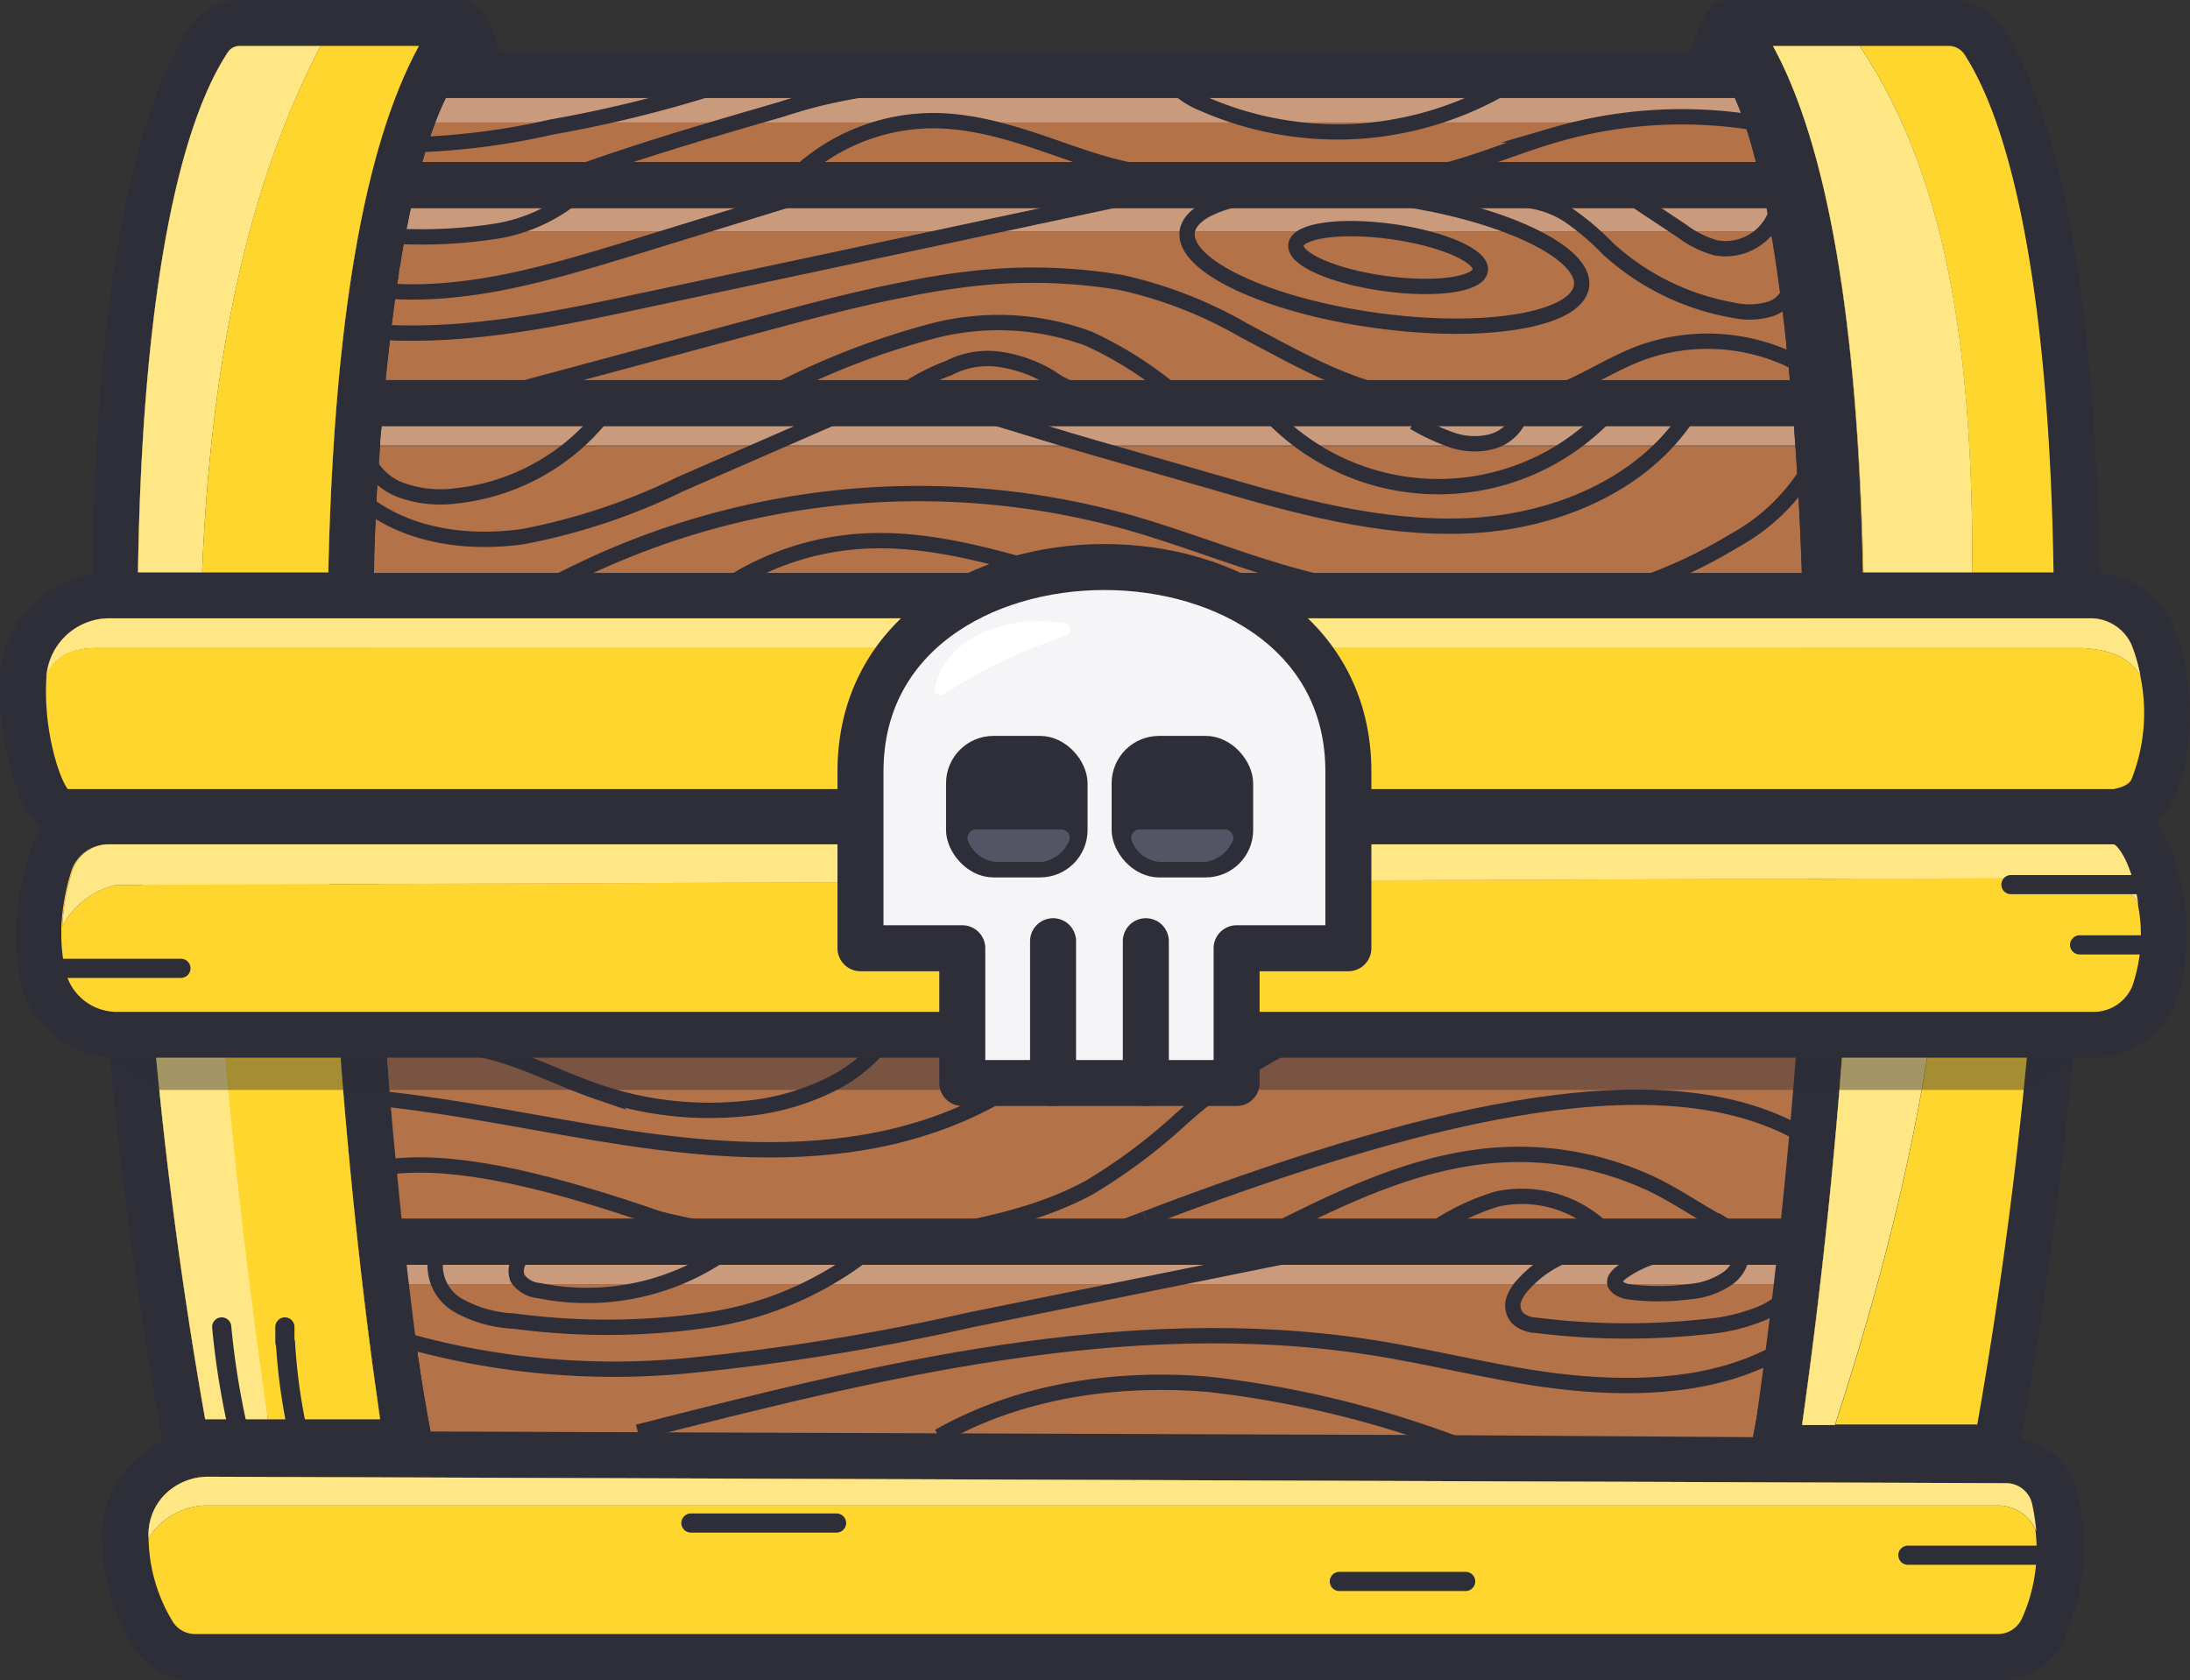 <svg xmlns="http://www.w3.org/2000/svg" viewBox="0 0 142.83 109.58"><rect x="0" y="0" width="142.83" height="109.58" fill="#333333" stroke="none"/><defs><style>.cls-1{fill:#ca9a7d;}.cls-2,.cls-4{fill:#b47249;}.cls-10,.cls-12,.cls-14,.cls-3,.cls-6{fill:none;}.cls-10,.cls-12,.cls-13,.cls-14,.cls-15,.cls-3,.cls-4{stroke:#2e2e38;}.cls-10,.cls-12,.cls-15,.cls-3,.cls-4{stroke-miterlimit:10;}.cls-15,.cls-5,.cls-9{fill:#2e2e38;}.cls-7{fill:#ffd62e;}.cls-8{fill:#ffe785;}.cls-9{opacity:0.43;}.cls-10,.cls-13,.cls-14{stroke-linecap:round;}.cls-10{stroke-width:1.25px;}.cls-11{fill:#fdbd3b;}.cls-12{stroke-width:2px;}.cls-13{fill:#f5f4f6;}.cls-13,.cls-14{stroke-linejoin:round;stroke-width:3px;}.cls-16{fill:#fff;}.cls-17{fill:#545464;}</style></defs><g id="Layer_2" data-name="Layer 2"><g id="chest"><g id="bottom"><g id="wood"><path class="cls-1" d="M116.09,82.49c0,.43-.11.85-.16,1.27H26.59l-.15-1.27Z"/><g id="wood_bg" data-name="wood bg"><path class="cls-2" d="M118.05,52.82c-.12,7.07-.47,14.21-1,20.91a27.84,27.84,0,0,0-11.89-2.06A61.59,61.59,0,0,0,90.7,74.24c-5.4,1.5-10.74,3.25-16,5.25H42.94c-5.7-1.31-11.35-3.19-17.16-3.43-.14-1.43-.26-2.87-.37-4.34-.45-6.13-.73-12.55-.82-18.9Z"/><path class="cls-2" d="M25.78,76.06c5.81.24,11.46,2.12,17.16,3.43H26.11C26,78.36,25.88,77.22,25.78,76.06Z"/><path class="cls-2" d="M117,73.73c-.17,2-.35,3.89-.56,5.76H74.72c5.24-2,10.58-3.75,16-5.25a61.59,61.59,0,0,1,14.41-2.57A27.84,27.84,0,0,1,117,73.73Z"/><path class="cls-2" d="M116,94.07H28.21q-.59-3-1.08-6.44-.28-1.87-.54-3.87h89.34l-.18,1.33h0c-.16,1.18-.33,2.32-.51,3.44-.28,1.81-.59,3.55-.91,5.2Z"/></g><g id="wood_stripes" data-name="wood stripes"><path class="cls-3" d="M74.72,79.49c17.35-6.6,32.94-10.65,42.28-5.76"/><path class="cls-4" d="M25.78,76.06c4.52-.44,10.58,1.16,17.16,3.43"/><path class="cls-3" d="M29.36,68.22c3.38.08,6.43,1.91,9.63,3a22.5,22.5,0,0,0,9.32,1.11,15.81,15.81,0,0,0,6-1.66,9.93,9.93,0,0,0,4.36-4.36"/><path class="cls-3" d="M24.27,71.6c5.54.54,11,1.77,16.51,2.6s11.18,1.23,16.64.11,10.75-3.89,14-8.42"/><path class="cls-3" d="M42.94,79.49a41.2,41.2,0,0,0,10.4,1.28"/><path class="cls-3" d="M25.78,76.06l-.87,0"/><path class="cls-3" d="M60.17,80.67c3.74-.69,7.56-1.4,10.9-3.23a36.47,36.47,0,0,0,5.82-4.33,33,33,0,0,1,5.86-4.27,11.45,11.45,0,0,1,7-1.41"/><path class="cls-3" d="M119.24,74.85A20.34,20.34,0,0,0,117,73.73"/><path class="cls-3" d="M74.72,79.49c-.93.35-1.86.71-2.78,1.08"/><path class="cls-3" d="M82.49,80.61c4.43-2.24,9-4.51,13.9-5.14A20.41,20.41,0,0,1,108,77.36c1.57.79,3,1.8,4.59,2.63a10.81,10.81,0,0,0,5,1.49"/><path class="cls-3" d="M92.49,80.94a15.09,15.09,0,0,1,5.17-2.74,7.67,7.67,0,0,1,7.5,2.61"/><path class="cls-3" d="M35.5,81.14a3.94,3.94,0,0,0-1.39.77,1.34,1.34,0,0,0-.36,1.46,1.88,1.88,0,0,0,1.4.81A15.73,15.73,0,0,0,48.4,80.81"/><path class="cls-3" d="M28.43,82a3,3,0,0,0,1.5,3.17,8.22,8.22,0,0,0,3.6,1,45.71,45.71,0,0,0,12.69-.08,22.1,22.1,0,0,0,11.37-5.3"/><path class="cls-3" d="M26.26,87.38a50.26,50.26,0,0,0,18.56,1.7,151,151,0,0,0,18.51-3l22.31-4.51"/><path class="cls-3" d="M41.6,93.41c15.65-4,31.82-8,47.79-5.53,4.61.71,9.15,2,13.8,2.37s9.56,0,13.53-2.52"/><path class="cls-3" d="M61.23,93.7c5.27-3,11.59-3.92,17.66-3.4a67.27,67.27,0,0,1,17.65,4.5"/><path class="cls-3" d="M104.28,81.34a7.44,7.44,0,0,0-4.91,2.42,2.82,2.82,0,0,0-.64,1A1.23,1.23,0,0,0,99,86a1.91,1.91,0,0,0,1.17.44,47.44,47.44,0,0,0,11,.1,12.15,12.15,0,0,0,3.78-.9,4.8,4.8,0,0,0,2.62-2.74"/><path class="cls-3" d="M108.47,81.8A7,7,0,0,0,105.75,83c-.22.17-.46.39-.44.66s.49.54.87.59a15.18,15.18,0,0,0,4,0,5.09,5.09,0,0,0,2.41-.81,2.21,2.21,0,0,0,1-2.23"/></g><path class="cls-5" d="M121.05,52.82c-.16,9.76-.76,19.64-1.77,28.35-.54,4.66-1.2,9-2,12.9,0,.09,0,.17,0,.25L116,94.07l-1.67-.33c.32-1.65.63-3.39.91-5.2.18-1.12.35-2.26.51-3.44h0l.18-1.33c0-.42.11-.84.16-1.27H26.44l.15,1.27q.26,2,.54,3.87.5,3.42,1.08,6.44l.12.59-2.94.59c-.08-.39-.15-.78-.23-1.18-.73-3.83-1.36-8.17-1.89-12.91-1-8.77-1.54-18.64-1.67-28.34h3c.09,6.35.37,12.77.82,18.9.11,1.47.23,2.91.37,4.34.1,1.16.21,2.3.33,3.43h90.33c.21-1.87.39-3.8.56-5.76.58-6.7.93-13.84,1-20.91Z"/><line class="cls-6" x1="116.29" y1="83.76" x2="115.93" y2="83.76"/><line class="cls-6" x1="26.59" y1="83.76" x2="26.22" y2="83.76"/></g><g id="gold"><path class="cls-7" d="M26.43,93.37a376.21,376.21,0,0,1-3.59-39.8H7.58c.15,3.18.35,6.39.6,9.59A297.57,297.57,0,0,0,12,93.49c0,.19.07.39.11.58H26.53C26.5,93.84,26.46,93.6,26.43,93.37Zm-1.64-.8H13.38A293.51,293.51,0,0,1,9.69,63.16q-.33-4-.54-8.09H21.39c.18,4.6.46,9.32.84,14.06a.41.41,0,0,0,0,.12c.52,6.7,1.22,13.43,2.08,19.89C24.47,90.29,24.63,91.44,24.79,92.57Z"/><path class="cls-5" d="M27.94,93.37c-.2-1.33-.38-2.69-.56-4.05,0-.26-.08-.52-.11-.78l-.12-.91c-.22-1.69-.43-3.41-.63-5.14l-.33-3c-.12-1.14-.23-2.28-.34-3.42,0,0,0,0,0,0-.15-1.44-.28-2.89-.4-4.33-.09-1-.17-2.08-.25-3.12a.45.45,0,0,1,0-.11c-.39-5.07-.68-10.1-.85-15a1.4,1.4,0,0,0-.21-.7,1.48,1.48,0,0,0-1.29-.75H7.58a1.5,1.5,0,0,0-1.09.47,1.48,1.48,0,0,0-.41,1.1c.15,3.16.34,6.34.59,9.52A296.2,296.2,0,0,0,10.6,94l.06.36a1.42,1.42,0,0,0,.66,1,1.47,1.47,0,0,0,.82.25H26.53a1.49,1.49,0,0,0,1.13-.52,1.18,1.18,0,0,0,.13-.18l.06-.11a1.49,1.49,0,0,0,.16-.91C28,93.69,28,93.53,27.94,93.37Zm-3.15-.8H13.38A293.51,293.51,0,0,1,9.69,63.16q-.33-4-.54-8.09H21.39c.18,4.6.46,9.32.84,14.06a.41.41,0,0,0,0,.12c.52,6.7,1.22,13.43,2.08,19.89C24.47,90.29,24.63,91.44,24.79,92.57Z"/><path class="cls-8" d="M17.47,92.57H13.38A293.51,293.51,0,0,1,9.69,63.16q-.33-4-.54-8.09h4.5Z"/><path class="cls-7" d="M24.79,92.57H17.47Q14.65,73,13.65,55.07h7.74c.18,4.6.46,9.32.84,14.06a.41.41,0,0,0,0,.12c.52,6.7,1.22,13.43,2.08,19.89C24.47,90.29,24.63,91.44,24.79,92.57Z"/><path class="cls-7" d="M119.48,54a378.41,378.41,0,0,1-3.57,39.74c0,.25-.07.51-.11.76h14.39c0-.24.09-.47.13-.71A307.8,307.8,0,0,0,134.75,54Zm1.44,1.5h5.9c0,11.49-2.82,24.18-7.15,37.5h-2.14A376.33,376.33,0,0,0,120.92,55.45Z"/><path class="cls-5" d="M135.83,52.91a1.51,1.51,0,0,0-1.08-.46H119.48a1.5,1.5,0,0,0-1.5,1.44,378.22,378.22,0,0,1-3.59,39.79c0,.18,0,.37-.08.55a1.5,1.5,0,0,0,.18,1,1.38,1.38,0,0,0,.17.25,1.51,1.51,0,0,0,1.14.52h14.39a1.51,1.51,0,0,0,1.47-1.23c.06-.29.11-.59.16-.88A304.86,304.86,0,0,0,136.25,54,1.49,1.49,0,0,0,135.83,52.91Zm-6.89,40H117.53a376.33,376.33,0,0,0,3.39-37.5h12.25A302.65,302.65,0,0,1,128.94,93Z"/><path class="cls-8" d="M126.82,55.45c0,11.49-2.82,24.18-7.15,37.5h-2.14a376.33,376.33,0,0,0,3.39-37.5Z"/><path class="cls-7" d="M137.89,53.57H5.22c-1.53,0-3.34,5.79-2.42,10.09a4.93,4.93,0,0,0,4.84,3.86H136.53a4.22,4.22,0,0,0,3.93-2.63C142.09,60.78,140.43,53.57,137.89,53.57ZM4.7,56.85a2.51,2.51,0,0,1,2.39-1.78H137.85c.09,0,.44.3.83,1.14a10.22,10.22,0,0,1,.75,2.61,3.93,3.93,0,0,0-3.36-1.57L7.58,57.72a5.26,5.26,0,0,0-3.52,2.73A14.5,14.5,0,0,1,4.7,56.85Z"/><path class="cls-5" d="M140.8,53.87a3.49,3.49,0,0,0-2.91-1.8H5.23a2.58,2.58,0,0,0-2,1.11C1.64,55.11.48,60,1.33,64a6.45,6.45,0,0,0,6.31,5H136.53a5.68,5.68,0,0,0,5.32-3.58C143.33,61.72,142.48,56.35,140.8,53.87ZM136.53,66H7.64a3.45,3.45,0,0,1-3.38-2.68A10.72,10.72,0,0,1,4,61.07c0-.2,0-.41,0-.61h0a14.5,14.5,0,0,1,.64-3.6,2.51,2.51,0,0,1,2.39-1.78H137.85c.09,0,.44.3.83,1.14a10.22,10.22,0,0,1,.75,2.61c0,.27.08.54.11.82a10.24,10.24,0,0,1-.48,4.69A2.73,2.73,0,0,1,136.53,66Z"/><path class="cls-8" d="M139.43,58.82a3.93,3.93,0,0,0-3.36-1.57L7.58,57.72a5.26,5.26,0,0,0-3.52,2.73,14.5,14.5,0,0,1,.64-3.6,2.51,2.51,0,0,1,2.39-1.78H137.85c.09,0,.44.3.83,1.14A10.22,10.22,0,0,1,139.43,58.82Z"/><path class="cls-7" d="M134.08,97.92a3.24,3.24,0,0,0-3.18-2.68L27.29,94.87h-2l-11.7,0a5.36,5.36,0,0,0-5.41,5.59A12.18,12.18,0,0,0,10,106.65a3.24,3.24,0,0,0,2.7,1.43H130.35a3.23,3.23,0,0,0,2.9-1.78A13.48,13.48,0,0,0,134.08,97.92ZM10.73,97.55a4,4,0,0,1,2.86-1.23h0l117.29.42a1.74,1.74,0,0,1,1.71,1.43,15.49,15.49,0,0,1,.21,1.72,2.7,2.7,0,0,0-2.69-1.69H13.75a4.54,4.54,0,0,0-4.06,2.12A3.74,3.74,0,0,1,10.73,97.55Z"/><path class="cls-5" d="M135.56,97.67a4.73,4.73,0,0,0-4.65-3.93h-.45l-13.07,0h-3L93.19,93.6l-31.58-.11-33.53-.12H25l-11.42,0a7.5,7.5,0,0,0-1.58.17,7,7,0,0,0-3.47,2,6.7,6.7,0,0,0-1.86,5,13.75,13.75,0,0,0,2.1,7,4.73,4.73,0,0,0,3.94,2.09H130.35A4.78,4.78,0,0,0,134.6,107,14.85,14.85,0,0,0,135.56,97.67Zm-5.21,8.91H12.74a1.71,1.71,0,0,1-1.45-.77,10.73,10.73,0,0,1-1.6-5.49,3.74,3.74,0,0,1,1-2.77,4,4,0,0,1,2.86-1.23h0l117.29.42a1.74,1.74,0,0,1,1.71,1.43,15.49,15.49,0,0,1,.21,1.72h0a10.81,10.81,0,0,1-.92,5.74A1.73,1.73,0,0,1,130.35,106.58Z"/><path class="cls-8" d="M132.81,99.89a2.7,2.7,0,0,0-2.69-1.69H13.75a4.54,4.54,0,0,0-4.06,2.12,3.74,3.74,0,0,1,1-2.77,4,4,0,0,1,2.86-1.23h0l117.29.42a1.74,1.74,0,0,1,1.71,1.43A15.49,15.49,0,0,1,132.81,99.89Z"/><line class="cls-6" x1="17.56" y1="93.41" x2="17.47" y2="92.57"/><line class="cls-6" x1="13.65" y1="55.07" x2="13.54" y2="53.95"/><polygon class="cls-9" points="10.33 71.09 132.04 71.09 135.2 69.02 7.17 69.02 10.33 71.09"/></g><g id="fg"><path class="cls-10" d="M15.73,94.07a51.89,51.89,0,0,1-1.27-7.52"/><path class="cls-10" d="M18.62,87.6a37.77,37.77,0,0,0,.8,5.81"/><path class="cls-10" d="M18.58,86.55c0,.35,0,.7,0,1"/><line class="cls-10" x1="87.35" y1="103.15" x2="95.59" y2="103.15"/><line class="cls-10" x1="45.06" y1="99.34" x2="54.56" y2="99.34"/><line class="cls-10" x1="124.43" y1="101.44" x2="134.37" y2="101.44"/><line class="cls-10" x1="3.69" y1="63.16" x2="11.8" y2="63.16"/><line class="cls-10" x1="140.11" y1="57.7" x2="131.15" y2="57.7"/><line class="cls-10" x1="140.85" y1="61.63" x2="135.63" y2="61.63"/></g></g><g id="top"><g id="wood-2" data-name="wood"><path class="cls-1" d="M115.5,15.09h-89c0-.14.05-.28.08-.42.07-.38.14-.74.22-1.1h88.43c.07.37.14.75.22,1.14Z"/><path class="cls-1" d="M113.77,8H28.39a17.26,17.26,0,0,1,.69-1.61h84.06c.21.46.41,1,.61,1.54A.19.19,0,0,1,113.77,8Z"/><g id="background"><path class="cls-2" d="M117.63,53H24.17c-.1-6.8,0-13.52.36-19.71,0-.77.08-1.53.13-2.28s.09-1.29.13-1.92h92.3c.07.88.12,1.77.17,2.67C117.64,38.37,117.76,45.63,117.63,53Z"/><path class="cls-2" d="M116.75,24.79H25.15c.05-.55.11-1.09.17-1.61s.11-1,.16-1.48c.12-.92.23-1.81.35-2.67q.09-.6.18-1.17c0-.23.07-.46.11-.69s0-.2.05-.3c.08-.5.16-1,.25-1.44a3.4,3.4,0,0,1,.07-.34h89l.12.64c.13.84.27,1.71.39,2.62l.18,1.31.12.9c.07.61.14,1.23.21,1.87,0,.31.07.63.1,1S116.71,24.32,116.75,24.79Z"/><path class="cls-2" d="M114.54,10.57h-87c.11-.4.23-.79.35-1.16s.33-1,.51-1.43h85.38l.18.54c.07.21.13.42.2.64s.13.45.19.69S114.47,10.32,114.54,10.57Z"/><path class="cls-1" d="M117.09,29.06H24.79c0-.43.07-.85.1-1.27H117Z"/><line class="cls-6" x1="118.05" y1="29.06" x2="117.09" y2="29.06"/><line class="cls-6" x1="24.79" y1="29.06" x2="24.13" y2="29.06"/><polyline class="cls-6" points="25.3 15.09 26.48 15.09 26.49 15.09"/><polyline class="cls-6" points="115.5 15.09 115.51 15.09 116.34 15.09"/><line class="cls-6" x1="114.91" y1="7.98" x2="113.77" y2="7.98"/><line class="cls-6" x1="28.39" y1="7.98" x2="27.53" y2="7.98"/></g><g id="stripes"><path class="cls-3" d="M27.33,9.43A46.83,46.83,0,0,0,36,8.28a82.07,82.07,0,0,0,10.29-2.5"/><path class="cls-3" d="M26.35,15.43a31.76,31.76,0,0,0,5.93-.34,10.8,10.8,0,0,0,5.35-2.43"/><path class="cls-3" d="M25.51,19c5.31.32,10.53-1.26,15.62-2.81l13-4"/><path class="cls-3" d="M51.68,11.69a13,13,0,0,1,9.21-3.82C64,7.88,67,9,69.88,10s6,1.83,9.09,1.32"/><path class="cls-3" d="M77,5.91a5.75,5.75,0,0,0,1.46.85,21.81,21.81,0,0,0,10.3,1.79,21.85,21.85,0,0,0,9.94-3.24"/><path class="cls-3" d="M90,11.69c3.94.1,7.62-1.79,11.4-2.89a29.6,29.6,0,0,1,13.49-.72"/><path class="cls-3" d="M37.83,11.23C42.16,9.68,46.57,8.4,51,7.12a32.79,32.79,0,0,1,6.9-1.48"/><path class="cls-3" d="M25,21.68c5.72.31,11.39-.89,17-2.09l36.25-7.72"/><path class="cls-3" d="M33.64,25.46l15.54-4.18c3.28-.88,6.55-1.77,9.88-2.41a48.08,48.08,0,0,1,5.07-.77,34.86,34.86,0,0,1,9,.33,28.13,28.13,0,0,1,8,3.12c3.31,1.74,6.6,3.68,10.28,4.32"/><path class="cls-3" d="M99,26.19c2.84-.16,5.23-2.1,7.88-3.12a12.73,12.73,0,0,1,10.52.71"/><path class="cls-3" d="M99.49,13.05a6.46,6.46,0,0,1,2.83,1,17.16,17.16,0,0,1,2.56,2.18,16.23,16.23,0,0,0,8.15,4,4.8,4.8,0,0,0,2.44-.08,2,2,0,0,0,1.38-1.84"/><path class="cls-3" d="M106.34,12.84l3.33,2.21a6.76,6.76,0,0,0,2.21,1.11A3.51,3.51,0,0,0,115.8,14"/><path class="cls-3" d="M51.13,25.27a50,50,0,0,1,9.66-3.67A17,17,0,0,1,71,22.09a24.89,24.89,0,0,1,5.54,3.5"/><path class="cls-3" d="M59.21,25.35A13.65,13.65,0,0,1,61.89,24a5.51,5.51,0,0,1,3.16-.58,8.83,8.83,0,0,1,3.45,1.2A6.09,6.09,0,0,0,72,25.78"/><ellipse class="cls-3" cx="90.53" cy="16.8" rx="1.71" ry="6.07" transform="translate(61.51 104.18) rotate(-82.14)"/><ellipse class="cls-3" cx="90.29" cy="16.89" rx="4.05" ry="12.98" transform="translate(61.21 104.02) rotate(-82.14)"/><path class="cls-3" d="M83.07,27.29a15.17,15.17,0,0,0,21.81-.35"/><path class="cls-3" d="M92.22,27.54a13.7,13.7,0,0,0,2.42,1.14,4.54,4.54,0,0,0,2.63.13,2.77,2.77,0,0,0,1.9-1.73"/><path class="cls-3" d="M64.82,27.23c2.22.66,4.42,1.37,6.64,2l7.6,2.18C84.47,33,90,34.52,95.61,34.3s11.47-2.55,14.53-7.28"/><path class="cls-3" d="M118.08,30.44a13,13,0,0,1-5,4.84,31.61,31.61,0,0,1-12.15,4.31"/><path class="cls-3" d="M34.32,39.09a50.91,50.91,0,0,1,39.35-5C80.37,36,87,39.4,93.92,38.53"/><path class="cls-3" d="M46.81,38.63a18.13,18.13,0,0,1,9.1-3.31c8.56-.66,16.7,4.76,25.26,4.21"/><path class="cls-3" d="M23.77,32.74C26.63,35,30.52,35.5,34.11,35a40.64,40.64,0,0,0,10.28-3.43l12.38-5.4"/><path class="cls-3" d="M23.74,29.34a3.89,3.89,0,0,0,2.34,2.6,7.53,7.53,0,0,0,3.59.41,14.15,14.15,0,0,0,9.47-5.05"/></g><path id="wood_casing" data-name="wood casing" class="cls-5" d="M120,27.79h0l-.14-1.62a111.1,111.1,0,0,0-2-14.42h0l-.26-1.17h0a26.88,26.88,0,0,0-2.25-6.43c-.1-.18-.2-.35-.31-.52V3.37H26.94v.71h0a25.16,25.16,0,0,0-2.51,6.5h0l-.27,1.15A106,106,0,0,0,22,26.16l-.14,1.63h0c-.6,7.61-.83,16.33-.7,25.18h3c-.1-6.8,0-13.52.36-19.71,0-.77.08-1.53.13-2.28s.09-1.29.13-1.92c0-.43.07-.85.1-1.27H117l.09,1.27c.07.88.12,1.77.17,2.67.38,6.64.5,13.9.37,21.24h3C120.78,44.16,120.57,35.45,120,27.79ZM27.88,9.41c.17-.51.33-1,.51-1.43a17.26,17.26,0,0,1,.69-1.61h84.06c.21.46.41,1,.61,1.54a.19.19,0,0,1,0,.07l.18.54c.07.21.13.42.2.64s.13.45.19.69.13.47.2.72h-87C27.64,10.17,27.76,9.78,27.88,9.41ZM25.15,24.79c.05-.55.11-1.08.17-1.61s.11-1,.16-1.48c.12-.92.23-1.81.35-2.67q.09-.6.18-1.17c0-.23.07-.46.11-.69s0-.2.05-.3c.07-.49.16-1,.25-1.44l.06-.34h0c0-.14.05-.28.08-.42.06-.38.14-.74.22-1.1h88.43c.07.37.14.75.22,1.14l.06.38h0c0,.21.07.42.11.64.13.84.27,1.71.39,2.62l.18,1.31.12.9c.07.61.14,1.23.21,1.87,0,.31.07.63.1,1s.09.93.13,1.4Z"/></g><g id="gold-2" data-name="gold"><path class="cls-7" d="M15.67,1.5a2.44,2.44,0,0,0-2,1.08C9.56,8.75,7.74,21.9,7.53,37.33c0,.5,0,1,0,1.5H22.89l0-1.5c.35-16,2.38-29.73,7.16-35.83Zm5.74,35.83H9c.24-16.52,2.31-28.54,5.86-33.92A.92.92,0,0,1,15.67,3H27.32C23.75,9.51,21.77,21,21.41,37.33Z"/><path class="cls-5" d="M31.43.85A1.52,1.52,0,0,0,30.08,0H15.67a3.94,3.94,0,0,0-3.3,1.76C7.46,9.2,6.19,25,6,37.43c0,.47,0,.93,0,1.39A.57.57,0,0,0,6,39a1.46,1.46,0,0,0,.42.94,1.52,1.52,0,0,0,1.07.44H22.89a1.5,1.5,0,0,0,1.5-1.47v0l0-1.5c.39-17.59,2.74-29.63,6.81-34.86l0,0A1.51,1.51,0,0,0,31.43.85ZM9,37.33c.24-16.52,2.31-28.54,5.86-33.92A.92.92,0,0,1,15.67,3H27.32c-3.57,6.51-5.55,18-5.91,34.33Z"/><path class="cls-8" d="M20.92,3c-5,9.53-7.2,21.29-7.74,34.33H9c.24-16.52,2.31-28.54,5.86-33.92A.92.92,0,0,1,15.67,3Z"/><path class="cls-11" d="M135.43,37.33c-.21-15.31-2-28.37-6-34.6a2.73,2.73,0,0,0-2.31-1.23H112.87c4.79,6.1,6.81,19.85,7.16,35.83l0,1.5h15.39C135.45,38.33,135.44,37.83,135.43,37.33Zm-13.9,0C121.17,21,119.19,9.5,115.63,3h11.48a1.23,1.23,0,0,1,1,.54c3.5,5.45,5.54,17.42,5.78,33.79Z"/><path class="cls-5" d="M136.94,37.37C136.76,25,135.5,9.42,130.68,1.92A4.22,4.22,0,0,0,127.11,0H112.87a1.49,1.49,0,0,0-1.35.85,1.47,1.47,0,0,0,.12,1.51l0,.07c4.08,5.2,6.45,17.26,6.84,34.9l0,1.5v0a1.5,1.5,0,0,0,1.5,1.47h15.39a1.5,1.5,0,0,0,1.06-.44,1.48,1.48,0,0,0,.43-1,.13.13,0,0,0,0-.06C137,38.34,136.94,37.86,136.94,37.37ZM127.11,3a1.23,1.23,0,0,1,1,.54c3.5,5.45,5.54,17.42,5.78,33.79h-12.4C121.17,21,119.19,9.5,115.63,3Z"/><path class="cls-7" d="M133.93,37.33h-5.29c0-13-1.24-25.25-7.36-34.33h5.83a1.23,1.23,0,0,1,1,.54C131.65,9,133.69,21,133.93,37.33Z"/><path class="cls-7" d="M140.45,41.59a4.42,4.42,0,0,0-4.14-2.76H7.17A5.62,5.62,0,0,0,1.54,44c-.29,4.09,1.19,9,2.56,9H138.52C141.21,53,142.19,46,140.45,41.59ZM7.17,40.33H136.31a2.93,2.93,0,0,1,2.74,1.81,11.33,11.33,0,0,1,.55,2c-.75-1.32-2.15-1.73-3.83-1.83H6.32c-1.72,0-2.81.61-3.29,1.84A4.12,4.12,0,0,1,7.17,40.33Z"/><path class="cls-5" d="M141.84,41.05a5.88,5.88,0,0,0-4.9-3.68,4.44,4.44,0,0,0-.63,0H7.17a6.23,6.23,0,0,0-1.15.1,7.09,7.09,0,0,0-6,6.48C-.22,47.57.82,52,2.32,53.62a2.41,2.41,0,0,0,1.78.85H138.52a3.41,3.41,0,0,0,2.81-1.65C143.1,50.22,143.34,44.83,141.84,41.05ZM139,50.87c-.25.46-1.12.59-1.16.6H4.42c-.6-.79-1.62-4-1.39-7.36a4.12,4.12,0,0,1,4.14-3.78H136.31a2.93,2.93,0,0,1,2.74,1.81,11.33,11.33,0,0,1,.55,2h0A11.78,11.78,0,0,1,139,50.87Z"/><path class="cls-8" d="M139.6,44.1c-.75-1.32-2.15-1.73-3.83-1.83H6.32c-1.72,0-2.81.61-3.29,1.84a4.12,4.12,0,0,1,4.14-3.78H136.31a2.93,2.93,0,0,1,2.74,1.81A11.33,11.33,0,0,1,139.6,44.1Z"/><path class="cls-12" d="M113.46,1.81q-1.18-2.34-2.39,2.4"/><path class="cls-12" d="M29.36,1.81q1.2-2.34,2.4,2.4"/><path class="cls-7" d="M139.6,44.1H3c.48-1.23,1.57-1.83,3.29-1.84H135.77C137.45,42.37,138.85,42.78,139.6,44.1Z"/><path class="cls-7" d="M27.32,3c-3.57,6.51-5.55,18-5.91,34.33H13.18c.54-13,2.72-24.8,7.74-34.33Z"/><path class="cls-8" d="M128.64,37.33h-7.11C121.17,21,119.19,9.5,115.63,3h5.65C127.4,12.08,128.65,24.3,128.64,37.33Z"/></g><g id="fg-2" data-name="fg"><path class="cls-13" d="M56.12,61.85h6.64v8.79H80.65V61.85h7.29V50.32c0-17.78-31.82-17.78-31.82,0Z"/><line class="cls-14" x1="68.68" y1="61.39" x2="68.68" y2="70.64"/><line class="cls-14" x1="74.73" y1="61.39" x2="74.73" y2="70.64"/><rect class="cls-15" x="62.2" y="48.5" width="8.23" height="8.23" rx="2.59"/><rect class="cls-15" x="73" y="48.5" width="8.23" height="8.23" rx="2.59"/><path class="cls-16" d="M69.47,40.66c-3.8-.64-7.78.86-8.51,4.22a.39.39,0,0,0,.63.38,34,34,0,0,1,7.94-3.79A.42.42,0,0,0,69.47,40.66Z"/><path class="cls-17" d="M69.21,54.1a.55.55,0,0,1,.51.77A2.35,2.35,0,0,1,68,56.22H65a2.15,2.15,0,0,1-1.86-1.35.56.56,0,0,1,.52-.77Z"/><path class="cls-17" d="M79.88,54.1a.55.55,0,0,1,.51.77,2.35,2.35,0,0,1-1.72,1.35h-3a2.13,2.13,0,0,1-1.85-1.35.55.55,0,0,1,.51-.77Z"/><line class="cls-6" x1="62.96" y1="54.1" x2="62.95" y2="54.1"/></g></g></g></g></svg>